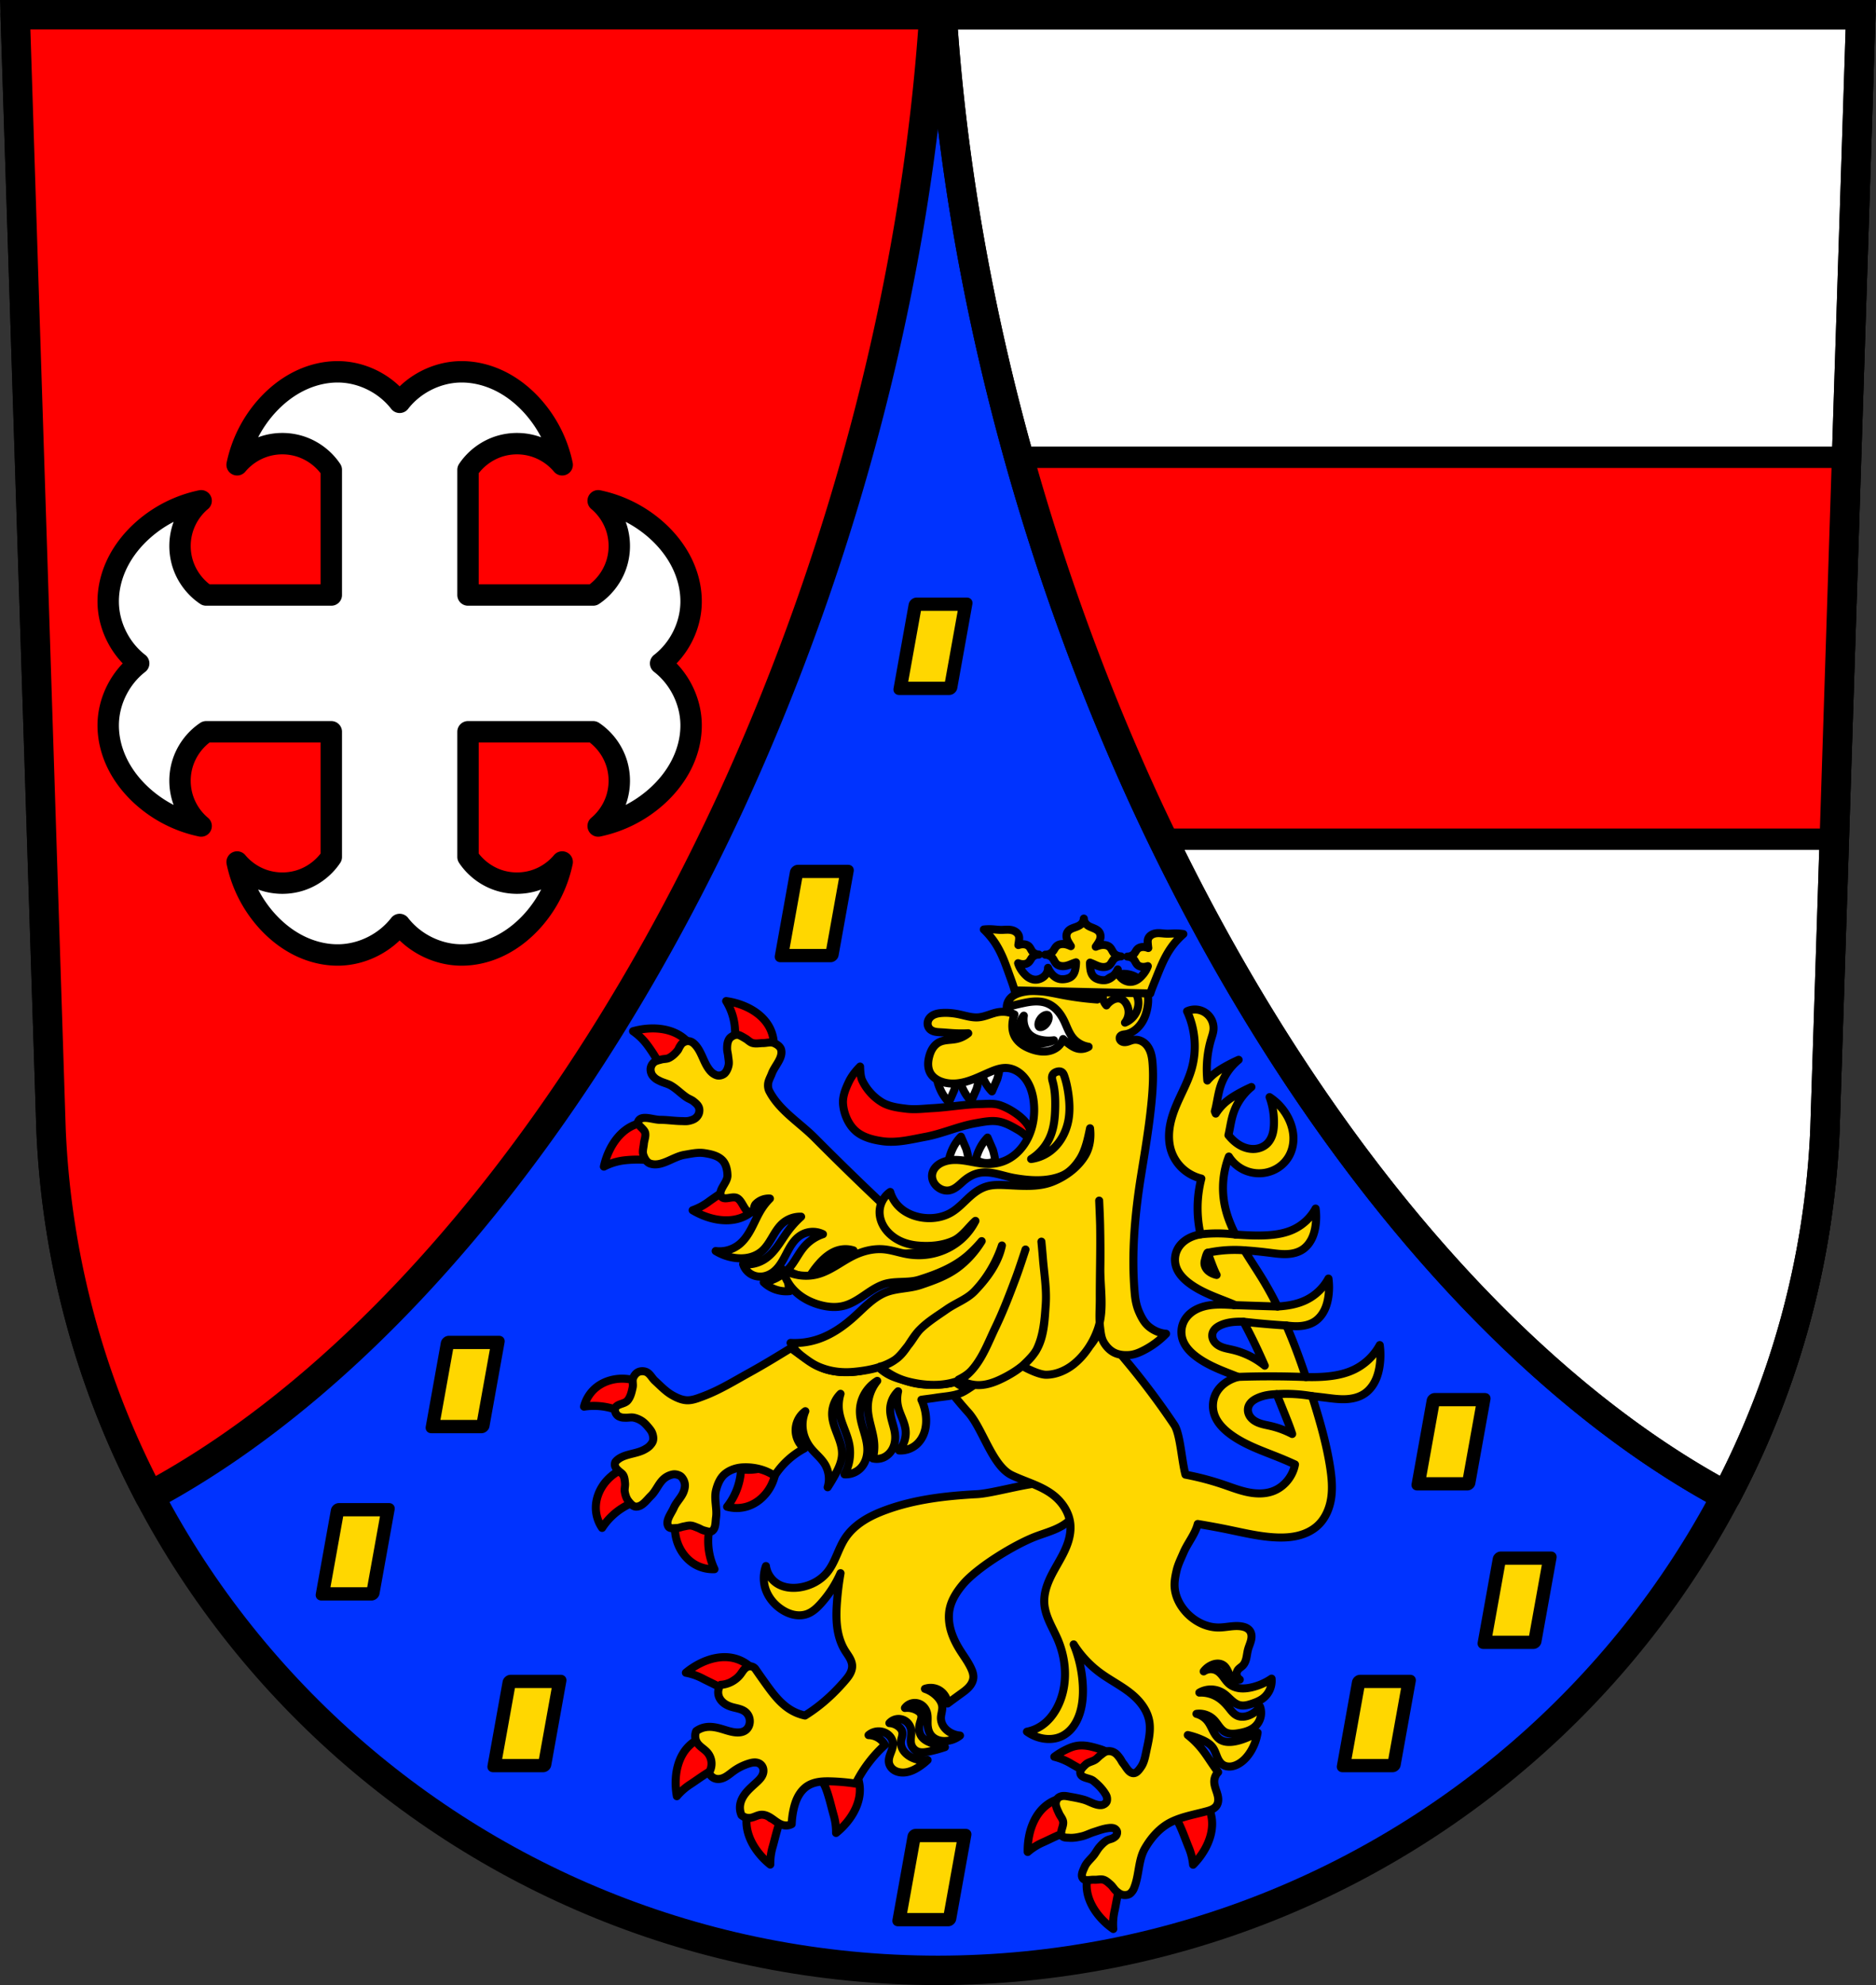 <svg xmlns="http://www.w3.org/2000/svg" width="748.09" height="791.22" viewBox="0 0 701.334 741.769"><rect x="0" y="0" width="701.334" height="741.769" fill="#333333" stroke="none"/><path style="fill:#03f;fill-opacity:1;fill-rule:evenodd;stroke:none;stroke-width:11;stroke-opacity:1" d="m36.698 32.152 13.398 416.624c7.415 175.25 153.92 314.046 331.589 314.144 177.51-.215 324.07-139.061 331.59-314.144l13.397-416.624H381.693z" transform="translate(-31.018 -26.652)"/><path style="fill:none;fill-rule:evenodd;stroke:#000;stroke-width:11;stroke-opacity:1" d="m36.698 32.152 13.398 416.624c7.415 175.25 153.92 314.046 331.589 314.144 177.51-.215 324.07-139.061 331.59-314.144l13.397-416.624H381.693z" transform="translate(-31.018 -26.652)"/><path style="opacity:1;fill:#fff;fill-opacity:1;fill-rule:nonzero;stroke:#000;stroke-width:11;stroke-linecap:round;stroke-linejoin:round;stroke-miterlimit:4;stroke-dasharray:none;stroke-dashoffset:0;stroke-opacity:1" d="M383.215 32.152a481.671 265.062 72.184 0 0 75.768 293.845A481.671 265.062 72.184 0 0 676.31 585.68c21.724-41.245 34.847-87.638 36.963-136.902l13.398-416.625H383.215z" transform="translate(-31.018 -26.652)"/><path style="opacity:1;fill:red;fill-opacity:1;fill-rule:nonzero;stroke:#000;stroke-width:11;stroke-linecap:round;stroke-linejoin:round;stroke-miterlimit:4;stroke-dasharray:none;stroke-dashoffset:0;stroke-opacity:1" d="m36.698 32.152 13.398 416.625c2.086 49.294 15.176 95.704 36.87 136.955a265.062 481.671 17.816 0 0 217.421-259.735 265.062 481.671 17.816 0 0 75.768-293.845H36.698z" transform="translate(-31.018 -26.652)"/><path style="opacity:1;fill:red;fill-opacity:1;fill-rule:nonzero;stroke:#000;stroke-width:8;stroke-linecap:round;stroke-linejoin:round;stroke-miterlimit:4;stroke-dasharray:none;stroke-dashoffset:0;stroke-opacity:1" d="M381.248 170.863a481.671 265.062 72.184 0 0 46.717 128.483 481.671 265.062 72.184 0 0 7.086 14.244h250.695l4.59-142.727H381.248z"/><path style="opacity:1;fill:none;fill-opacity:1;fill-rule:nonzero;stroke:#000;stroke-width:11;stroke-linecap:round;stroke-linejoin:round;stroke-miterlimit:4;stroke-dasharray:none;stroke-dashoffset:0;stroke-opacity:1" d="M383.215 32.152a481.671 265.062 72.184 0 0 75.768 293.845A481.671 265.062 72.184 0 0 676.31 585.68c21.724-41.245 34.847-87.638 36.963-136.902l13.398-416.625H383.215z" transform="translate(-31.018 -26.652)"/><path style="opacity:1;fill:#fff;fill-opacity:1;fill-rule:nonzero;stroke:#000;stroke-width:8;stroke-linecap:round;stroke-linejoin:round;stroke-miterlimit:4;stroke-dasharray:none;stroke-dashoffset:0;stroke-opacity:1" d="M157.692 165.59c-5.2-.083-10.386 1.237-15.032 3.573-4.645 2.337-8.758 5.674-12.199 9.573a47.31 47.31 0 0 0-10.799 21.595 22.17 22.17 0 0 1 10.455-6.94 22.179 22.179 0 0 1 12.551-.103c4.943 1.426 9.348 4.646 12.207 8.922v46.781h-46.783c-4.276-2.859-7.497-7.264-8.922-12.207a22.179 22.179 0 0 1 .104-12.55 22.17 22.17 0 0 1 6.94-10.455 47.31 47.31 0 0 0-21.597 10.798c-3.898 3.442-7.235 7.554-9.572 12.2-2.337 4.645-3.656 9.831-3.574 15.03.139 8.77 4.465 17.369 11.396 22.735-6.931 5.367-11.257 13.966-11.396 22.735-.082 5.2 1.237 10.385 3.574 15.03 2.337 4.647 5.674 8.759 9.572 12.2a47.31 47.31 0 0 0 21.596 10.799 22.17 22.17 0 0 1-6.94-10.455 22.179 22.179 0 0 1-.103-12.55c1.425-4.944 4.646-9.349 8.922-12.208h46.783v46.783c-2.86 4.277-7.264 7.497-12.207 8.922a22.179 22.179 0 0 1-12.55-.103 22.17 22.17 0 0 1-10.456-6.94 47.31 47.31 0 0 0 10.8 21.596c3.44 3.899 7.553 7.235 12.198 9.572 4.646 2.337 9.832 3.657 15.032 3.574 8.768-.138 17.367-4.464 22.734-11.396 5.367 6.932 13.966 11.258 22.734 11.396 5.2.083 10.386-1.237 15.032-3.574 4.645-2.337 8.758-5.673 12.199-9.572a47.31 47.31 0 0 0 10.799-21.596 22.17 22.17 0 0 1-10.455 6.94 22.179 22.179 0 0 1-12.551.103c-4.943-1.425-9.348-4.645-12.207-8.922v-46.783h46.783c4.276 2.86 7.497 7.264 8.922 12.207a22.179 22.179 0 0 1-.104 12.55 22.17 22.17 0 0 1-6.939 10.456 47.31 47.31 0 0 0 21.596-10.799c3.899-3.441 7.235-7.553 9.572-12.2 2.337-4.645 3.656-9.83 3.574-15.03-.139-8.769-4.464-17.368-11.396-22.735 6.932-5.366 11.257-13.966 11.396-22.734.082-5.2-1.237-10.386-3.574-15.031-2.337-4.646-5.673-8.758-9.572-12.2a47.31 47.31 0 0 0-21.596-10.798 22.17 22.17 0 0 1 6.94 10.455 22.179 22.179 0 0 1 .103 12.55c-1.425 4.943-4.646 9.348-8.922 12.208h-46.783V202.21c2.86-4.276 7.264-7.496 12.207-8.922a22.179 22.179 0 0 1 12.55.104 22.17 22.17 0 0 1 10.456 6.94 47.31 47.31 0 0 0-10.8-21.596c-3.44-3.9-7.553-7.236-12.198-9.573-4.646-2.336-9.832-3.656-15.032-3.574-8.768.139-17.367 4.465-22.734 11.397-5.367-6.932-13.966-11.258-22.734-11.397z" transform="translate(-31.018 -26.652)"/><path style="opacity:1;fill:gold;fill-opacity:1;fill-rule:nonzero;stroke:#000;stroke-width:5.04;stroke-linecap:round;stroke-linejoin:round;stroke-miterlimit:4;stroke-dasharray:none;stroke-dashoffset:0;stroke-opacity:1" transform="matrix(1 0 -.177 .984 -31.018 -26.652)" d="M418.646 256.516h18.78v31.963h-18.78z"/><path style="fill:red;fill-opacity:1;fill-rule:evenodd;stroke:#000;stroke-width:3;stroke-linejoin:round;stroke-miterlimit:4;stroke-dasharray:none;stroke-opacity:1" d="M477.05 723.447a22.607 22.607 0 0 0-1.687-6.597c-1.048-2.466-3.46-9.573-5.302-11.52 1.306-.352 3.927-3.868 4.822-4.883 1.393-1.581 1.499 3.886 2.79 2.222a8.101 8.101 0 0 1 3.89-2.725 14.128 14.128 0 0 1 2.443 6.023c.646 4.218-.676 8.55-2.86 12.21a27.343 27.343 0 0 1-4.096 5.27zM447.215 747.454c-.182-2.27-.018-4.57.486-6.791.593-2.614 1.702-10.036 3.17-12.28-1.35-.114-4.554-3.108-5.615-3.948-1.652-1.307-.784 4.091-2.351 2.683a8.102 8.102 0 0 0-4.311-1.99 14.128 14.128 0 0 0-1.333 6.362c.114 4.266 2.185 8.293 4.986 11.507a27.344 27.344 0 0 0 4.968 4.457zM425.178 683.107a22.607 22.607 0 0 1 6.297 2.592c2.296 1.383 8.996 4.763 10.666 6.86.531-1.245 4.38-3.349 5.51-4.094 1.76-1.158-3.64-2.027-1.811-3.074 1.394-.797 1.293-.465 1.994-1.91a14.128 14.128 0 0 0-5.623-3.26c-4.086-1.23-7.312-2.085-11.243-.433a27.343 27.343 0 0 0-5.79 3.319zM415.22 718.68a22.607 22.607 0 0 1 5.768-3.618c2.46-1.066 9.104-4.553 11.78-4.694-.703-1.156-.179-5.51-.128-6.862.08-2.106-3.764 1.783-3.554-.313a8.102 8.102 0 0 0-.94-4.654 14.128 14.128 0 0 0-5.92 2.68c-3.375 2.611-5.403 6.66-6.343 10.82a27.344 27.344 0 0 0-.663 6.64zM343.574 711.57c.034-2.277-.28-4.56-.928-6.746-.761-2.57-2.35-9.903-3.96-12.046 1.337-.202 4.34-3.399 5.345-4.305 1.563-1.413 1.048 4.03 2.52 2.524a8.102 8.102 0 0 1 4.173-2.266 14.128 14.128 0 0 1 1.744 6.261c.164 4.264-1.641 8.417-4.227 11.807a27.343 27.343 0 0 1-4.667 4.771zM318.98 723.392c-.033-2.277.28-4.56.928-6.745.762-2.57 2.351-9.904 3.961-12.047-1.338-.202-3.87 2.256-4.874 1.349-1.563-1.413-1.52-1.623-2.992-3.13a8.102 8.102 0 0 0-4.172-2.266 14.128 14.128 0 0 0-1.744 6.261c-.164 4.264 1.64 8.418 4.227 11.808a27.343 27.343 0 0 0 4.666 4.77zM284.057 697.842a22.609 22.609 0 0 1 5.117-4.493c2.258-1.444 8.26-5.949 10.88-6.515-.88-1.028-1.81-2.005-1.977-3.348-.257-2.092-2.678-1.044-2.805-3.147a8.102 8.102 0 0 0-1.671-4.444 14.128 14.128 0 0 0-5.417 3.592c-2.914 3.117-4.269 7.438-4.532 11.694-.138 2.225 0 4.468.405 6.66zM287.428 651.7a22.609 22.609 0 0 1 6.425 2.252c2.367 1.259 9.238 4.277 11.017 6.281.464-1.27-1.44-4.24-.351-5.045 1.695-1.25 1.893-1.166 3.663-2.308a8.102 8.102 0 0 0 3.051-3.638 14.128 14.128 0 0 0-5.788-2.956c-4.146-1.01-8.576-.068-12.413 1.79a27.344 27.344 0 0 0-5.604 3.624z" transform="translate(-31.018 -26.652)"/><path style="fill:gold;fill-rule:evenodd;stroke:#000;stroke-width:3;stroke-linejoin:round;stroke-miterlimit:4;stroke-dasharray:none;stroke-opacity:1" d="M421.057 580.8c-5.906-.04-18.88 3.864-24.778 4.175-11.56.612-23.218 1.931-34.09 5.912-2.964 1.086-5.872 2.373-8.518 4.095-2.646 1.723-5.034 3.897-6.757 6.544-2.603 3.998-3.63 8.938-6.641 12.636-2.532 3.107-6.333 5.068-10.294 5.653-2.86.422-5.924.12-8.377-1.415-2.279-1.428-3.877-3.897-4.245-6.566a13.105 13.105 0 0 0-.331 7.98c.951 3.429 3.326 6.38 6.31 8.313 1.368.887 2.875 1.579 4.473 1.909 1.597.33 3.286.288 4.826-.246 2.115-.733 3.815-2.324 5.313-3.99a42.657 42.657 0 0 0 7.305-11.305 109.765 109.765 0 0 0-1.327 10.642c-.237 3.132-.34 6.291.05 9.408.391 3.117 1.29 6.206 2.937 8.88.554.898 1.19 1.746 1.71 2.666.519.919.925 1.93.964 2.985.04 1.072-.305 2.13-.823 3.07-.518.938-1.207 1.771-1.907 2.583-2.808 3.258-5.878 6.297-9.241 8.976a59.984 59.984 0 0 1-5.646 3.99 17.212 17.212 0 0 1-5.147-1.995c-3.946-2.318-6.793-6.09-9.463-9.809a389.088 389.088 0 0 1-3.985-5.653 2.468 2.468 0 0 0-1.199-.828 2.47 2.47 0 0 0-1.457-.002c-.648.2-1.187.662-1.625 1.18-.437.52-.79 1.104-1.198 1.647-1.753 2.33-4.561 3.83-7.47 3.99a4.73 4.73 0 0 0-.665 4.322c.366 1.044 1.103 1.934 1.992 2.591.89.658 1.925 1.096 2.989 1.4.858.244 1.739.405 2.595.657.857.25 1.701.6 2.387 1.171a4.465 4.465 0 0 1 1.377 2.032c.26.788.299 1.648.117 2.457-.192.858-.64 1.67-1.32 2.226-.477.391-1.056.648-1.656.79-.6.142-1.224.173-1.84.142-1.936-.097-3.784-.787-5.645-1.33-1.887-.55-3.867-.955-5.81-.664a8.351 8.351 0 0 0-3.653 1.496 4.716 4.716 0 0 0 .333 4.323c.472.747 1.147 1.343 1.834 1.9.687.555 1.4 1.092 1.984 1.757a6.417 6.417 0 0 1 1.552 3.632 6.417 6.417 0 0 1-.889 3.85c.184.564.512 1.08.945 1.485.434.405.97.697 1.546.842.604.151 1.244.14 1.855.01a6.328 6.328 0 0 0 1.738-.672c1.092-.603 2.037-1.434 3.049-2.163a19.966 19.966 0 0 1 5.645-2.827c.713-.226 1.446-.414 2.193-.428.748-.014 1.517.156 2.124.594.48.347.839.85 1.036 1.407.197.561.232 1.17.126 1.752-.136.74-.492 1.424-.943 2.024-.452.6-.996 1.123-1.548 1.633-1.29 1.192-2.64 2.33-3.78 3.668-1.14 1.338-2.071 2.91-2.361 4.644a7.084 7.084 0 0 0 .498 3.99 4.242 4.242 0 0 0 3.32.998c.688-.094 1.34-.357 1.986-.609.647-.252 1.307-.498 1.999-.555.83-.069 1.663.14 2.423.482.76.343 1.452.816 2.128 1.303.676.486 1.344.989 2.069 1.399.725.41 1.517.726 2.345.806a4.4 4.4 0 0 0 2.49-.498c.066-1.788.288-3.57.663-5.32.375-1.748.907-3.475 1.76-5.046.854-1.57 2.041-2.982 3.553-3.933 1.284-.806 2.765-1.26 4.264-1.484 1.5-.223 3.021-.224 4.536-.179 3.057.092 6.11.37 9.134.832a49.015 49.015 0 0 1 10.96-14.463 7.21 7.21 0 0 0-1.66-1.995 7.239 7.239 0 0 0-4.485-1.664 5.81 5.81 0 0 1 3.03-1.363 5.807 5.807 0 0 1 3.279.532 5.276 5.276 0 0 1 1.957 1.614c.504.69.82 1.523.866 2.377.065 1.228-.415 2.41-.853 3.56-.219.574-.43 1.155-.562 1.755-.132.6-.183 1.226-.08 1.833.179 1.048.824 1.989 1.68 2.618.856.63 1.91.96 2.969 1.04 1.182.088 2.374-.127 3.49-.527 1.115-.4 2.161-.981 3.15-1.635a23.604 23.604 0 0 0 3.155-2.493 10.018 10.018 0 0 1-6.642-1.33c-.986-.6-1.875-1.382-2.494-2.356-.62-.974-.956-2.148-.826-3.296.066-.589.25-1.157.388-1.733.138-.576.23-1.178.11-1.758-.15-.72-.615-1.34-1.163-1.83a5.938 5.938 0 0 0-3.653-1.496 4.656 4.656 0 0 1 2.468-1.447 4.65 4.65 0 0 1 2.845.285 4.761 4.761 0 0 1 1.911 1.54c.49.668.803 1.461.912 2.282.114.855.01 1.722-.071 2.58-.081.859-.137 1.737.071 2.574.315 1.268 1.27 2.369 2.492 2.827.63.236 1.313.304 1.986.278.672-.026 1.339-.145 1.998-.278 2.08-.42 4.135-.977 6.143-1.663a48.128 48.128 0 0 1-4.485-1.33c-.866-.304-1.729-.634-2.515-1.107-.787-.472-1.501-1.096-1.97-1.886-.421-.713-.629-1.54-.663-2.368-.034-.828.102-1.657.333-2.453.15-.52.342-1.03.443-1.562.1-.532.103-1.1-.113-1.597-.254-.584-.78-1.004-1.327-1.33a7.538 7.538 0 0 0-4.65-.998 4.61 4.61 0 0 1 2.841-1.8 4.609 4.609 0 0 1 3.303.637c1.101.704 1.866 1.884 2.158 3.159.297 1.3.126 2.656.166 3.99.042 1.405.343 2.848 1.163 3.99.67.933 1.66 1.614 2.743 1.993 1.084.378 2.259.463 3.4.335a9.482 9.482 0 0 0 4.815-1.996 8.638 8.638 0 0 1-3.985-1.33c-.884-.565-1.669-1.3-2.234-2.183-.567-.884-.911-1.92-.918-2.971-.007-.727.147-1.444.287-2.158.14-.713.268-1.44.211-2.165-.108-1.385-.881-2.64-1.827-3.657a11.21 11.21 0 0 0-4.648-2.992 6.373 6.373 0 0 1 3.538-.22 6.374 6.374 0 0 1 3.103 1.716 6.412 6.412 0 0 1 1.827 3.99c1.649-1.234 3.31-2.452 4.98-3.657 1.06-.764 2.134-1.53 3.008-2.501.875-.97 1.547-2.18 1.64-3.483.088-1.206-.32-2.396-.828-3.492-1.12-2.416-2.74-4.558-4.152-6.815-1.458-2.332-2.71-4.816-3.453-7.465-.742-2.649-.961-5.476-.366-8.163.715-3.225 2.556-6.091 4.65-8.645 5.382-6.566 19.704-15.278 27.646-18.263 2.32-.87 4.7-1.58 6.976-2.557 2.276-.978 4.474-2.248 6.16-4.065a12.395 12.395 0 0 0 2.482-3.99 52.008 52.008 0 0 0-12.95-9.31" transform="translate(-31.018 -26.652)"/><path style="fill:gold;fill-rule:evenodd;stroke:#000;stroke-width:3;stroke-linejoin:round;stroke-miterlimit:4;stroke-dasharray:none;stroke-opacity:1" d="M477.444 403.884a7.006 7.006 0 0 0-2.653.643c3.149 6.75 3.744 14.654 1.645 21.8-1.387 4.72-3.87 9.032-5.758 13.575-1.136 2.734-2.06 5.577-2.443 8.513-.384 2.936-.21 5.978.799 8.762a15.564 15.564 0 0 0 3.7 5.758 15.904 15.904 0 0 0 7.405 4.113c-1.768 6.79-1.857 14-.31 20.844-.542.096-1.081.207-1.614.355-1.428.398-2.805 1.004-4.015 1.86-1.21.856-2.25 1.97-2.944 3.279a8.577 8.577 0 0 0-.627 6.393c.787 2.638 2.8 4.745 5.004 6.394 4.642 3.472 10.262 5.31 15.635 7.485.314.127.626.262.94.392l.167.283c-.718-.042-1.437-.094-2.156-.127-3.097-.143-6.25-.168-9.236.664-1.493.417-2.934 1.048-4.2 1.944-1.265.895-2.35 2.06-3.076 3.43a8.981 8.981 0 0 0-.654 6.69c.823 2.761 2.926 4.964 5.233 6.69 4.636 3.47 10.2 5.385 15.587 7.534-1.69.473-3.323 1.19-4.755 2.207-1.435 1.017-2.666 2.34-3.489 3.894-1.222 2.308-1.488 5.1-.742 7.604.934 3.135 3.317 5.64 5.934 7.603 5.503 4.128 12.172 6.315 18.547 8.902 1.945.79 3.872 1.628 5.78 2.502-.12.597-.263 1.19-.458 1.77-1.246 3.707-4.147 6.868-7.815 8.227-2.982 1.104-6.293 1.01-9.408.367-3.114-.644-6.09-1.811-9.101-2.836a103.22 103.22 0 0 0-14.17-3.715c-1.436-5.273-1.913-15.202-4.194-18.602a285.437 285.437 0 0 0-17.998-23.97 243.89 243.89 0 0 1-9.72-12.436 19.487 19.487 0 0 1-3.24 6.129c-2.519 3.206-6.104 5.6-10.079 6.488-4.632 1.038-9.694-.043-13.5-2.883a25.434 25.434 0 0 1-8.82 5.045 25.417 25.417 0 0 1-10.98 1.082 4.694 4.694 0 0 1-.542 3.977c-.821 1.243-2.193 2.017-3.597 2.512-1.84.648-3.82.895-5.762.72a140.255 140.255 0 0 0 7.201 8.65c5.356 5.934 9.026 19.984 16.223 23.452 5.166 2.49 10.931 3.896 15.48 7.389 3.425 2.63 6.028 6.517 6.48 10.814.24 2.268-.118 4.57-.806 6.744-.688 2.174-1.7 4.232-2.795 6.233-1.447 2.649-3.046 5.223-4.263 7.986s-2.047 5.762-1.856 8.775c.154 2.416.956 4.745 1.94 6.955.983 2.21 2.153 4.334 3.1 6.561 1.738 4.093 2.705 8.53 2.698 12.979-.007 4.507-1.032 9.047-3.238 12.976-1.345 2.395-3.14 4.568-5.4 6.127a14.84 14.84 0 0 1-5.582 2.344 14.6 14.6 0 0 0 5.039 2.344c2.557.633 5.337.54 7.74-.543 1.766-.796 3.279-2.1 4.445-3.647 1.167-1.547 1.997-3.33 2.573-5.184 1.026-3.305 1.251-6.816 1.08-10.273a46.453 46.453 0 0 0-3.42-15.32 39.23 39.23 0 0 0 9.9 10.636c4.041 2.972 8.65 5.162 12.42 8.471 2.871 2.52 5.256 5.79 5.94 9.55.673 3.707-.305 7.516-1.08 11.177-.434 2.044-.791 4.228-1.98 5.947-.702 1.018-1.643 2.392-2.88 2.344-1.74-.069-2.672-2.262-3.78-3.606-.506-.615-.807-1.38-1.29-2.013-.48-.632-.953-1.299-1.59-1.772-.481-.357-1.04-.64-1.627-.764-.585-.123-1.221-.13-1.793.043-.82.249-1.484.865-2.174 1.375-.694.514-1.246 1.211-1.965 1.69-1.117.743-2.622.883-3.6 1.803-.96.903-2.33 2.153-1.98 3.423.494 1.788 3.411 1.546 4.86 2.704 1.827 1.459 3.528 3.191 4.68 5.226.23.407.383.874.413 1.34.03.46.004.968-.234 1.363-.275.455-.767.783-1.264.971-.505.19-1.08.185-1.615.111-1.954-.268-3.68-1.444-5.578-1.982-1.653-.47-3.346-.79-5.04-1.082-.807-.14-1.617-.337-2.437-.32-.409.008-.827.061-1.209.209-.38.146-.755.354-1.033.652-.304.326-.514.75-.637 1.18a3.21 3.21 0 0 0-.082 1.343c.166 1.103.725 2.11 1.174 3.131.452 1.026 1.3 1.898 1.526 2.996.362 1.77-1.412 3.94-.36 5.408.543.758 1.77.655 2.7.721 1.573.112 3.164-.199 4.699-.56 1.544-.364 2.968-1.127 4.48-1.606 1.721-.545 3.43-1.194 5.219-1.441.657-.091 1.345-.161 1.99-.01.323.075.64.225.887.445.246.219.475.504.543.826.096.456-.01.968-.233 1.377-.226.416-.646.708-1.046.961-.808.511-1.848.571-2.657 1.08-.978.616-1.803 1.462-2.566 2.33-.77.877-1.308 1.933-2.002 2.871-1.142 1.545-2.782 2.778-3.557 4.536-.589 1.337-1.592 3.154-.718 4.326.867 1.163 2.871.45 4.32.54 1.138.072 2.332-.34 3.42 0 1.035.325 1.861 1.138 2.672 1.858.821.73 1.338 1.77 2.187 2.469.654.537 1.363 1.096 2.188 1.285.812.186 1.733.14 2.492-.203.577-.261 1-.803 1.365-1.32.369-.522.579-1.143.795-1.745 1.642-4.566 1.354-9.856 3.781-14.058 2.336-4.044 5.617-7.828 9.899-9.912 4.121-2.009 8.717-2.763 13.14-3.965.717-.195 1.436-.405 2.1-.738.664-.334 1.277-.8 1.68-1.424.429-.665.597-1.474.586-2.266-.013-.791-.197-1.57-.43-2.326-.466-1.513-1.137-3.019-1.057-4.6a5 5 0 0 1 1.44-3.246 108.19 108.19 0 0 1-2.158-3.062c-1.237-1.82-2.42-3.68-3.782-5.408a32.638 32.638 0 0 0-5.398-5.407 27.536 27.536 0 0 1 5.398 1.803c1.504.682 2.996 1.541 3.961 2.883.715.994 1.092 2.183 1.553 3.318.46 1.135 1.052 2.278 2.047 2.99.795.57 1.798.812 2.777.776.977-.036 1.93-.338 2.805-.776 2.036-1.02 3.645-2.757 4.861-4.685a19.052 19.052 0 0 0 2.7-7.209 42.52 42.52 0 0 1-3.78 1.803c-1.847.771-3.77 1.417-5.762 1.623-1.477.152-3.041.038-4.318-.723-1.237-.737-2.07-1.995-2.738-3.271-.67-1.277-1.23-2.626-2.123-3.756a7.843 7.843 0 0 0-4.139-2.705c2.337-.336 4.81.492 6.479 2.164.755.757 1.342 1.661 1.99 2.513.647.852 1.382 1.678 2.33 2.172.76.399 1.625.567 2.482.592.858.025 1.711-.089 2.557-.232 2.206-.375 4.48-1.002 6.121-2.524a6.932 6.932 0 0 0 2.012-3.422 6.946 6.946 0 0 0-.211-3.966 8.818 8.818 0 0 1-4.5 3.423c-1.281.427-2.721.54-3.96 0-.688-.3-1.282-.786-1.8-1.33s-.968-1.147-1.44-1.732c-1.097-1.361-2.325-2.639-3.78-3.606a12.038 12.038 0 0 0-7.2-1.982 8.569 8.569 0 0 1 4.643-1.164c1.616.063 3.21.6 4.537 1.525 1.014.708 1.862 1.626 2.783 2.453.92.828 1.955 1.586 3.158 1.872.745.176 1.525.164 2.281.044.757-.12 1.493-.345 2.22-.586 1.458-.484 2.913-1.053 4.138-1.982a8.318 8.318 0 0 0 2.58-3.273 8.336 8.336 0 0 0 .66-4.116 21.81 21.81 0 0 1-7.38 3.245c-1.442.334-2.93.521-4.401.365-1.471-.157-2.927-.675-4.059-1.627-.85-.715-1.489-1.642-2.154-2.531-.665-.89-1.389-1.771-2.346-2.334a4.724 4.724 0 0 0-2.547-.647 4.722 4.722 0 0 0-2.494.826 7.65 7.65 0 0 1 2.881-2.343c.745-.348 1.557-.572 2.379-.57.822.001 1.655.242 2.3.751.753.594 1.194 1.486 1.614 2.348.42.862.867 1.754 1.627 2.338.755.579 1.78.782 2.7.539a2.541 2.541 0 0 1-1.143-1.645 2.544 2.544 0 0 1 .423-1.959c.473-.658 1.229-1.045 1.8-1.62.746-.754 1.137-1.79 1.372-2.825.235-1.035.336-2.1.608-3.125.314-1.184.852-2.3 1.137-3.49.142-.595.221-1.21.17-1.82-.052-.61-.237-1.215-.587-1.717-.322-.464-.776-.83-1.277-1.092-.5-.262-1.048-.424-1.603-.531-1.45-.282-2.945-.194-4.412-.034-1.468.16-2.932.392-4.409.393-4.468.004-8.79-2.17-11.879-5.406-2.357-2.47-4.085-5.62-4.5-9.012-.284-2.33.153-4.692.696-6.959.545-2.28 1.626-4.399 2.543-6.557 1.556-3.664 4.392-6.934 5.334-10.75 3.893.644 7.777 1.346 11.64 2.149 5.856 1.217 11.713 2.62 17.688 2.879 2.784.12 5.598-.013 8.3-.692 2.703-.678 5.298-1.925 7.329-3.834 2.817-2.648 4.386-6.425 4.943-10.252.557-3.826.178-7.728-.418-11.548-1.309-8.386-3.655-16.574-6.17-24.68-.185-.598-.379-1.194-.566-1.791 1.698.176 3.396.368 5.09.582 2.46.31 4.93.655 7.408.556 2.478-.098 4.992-.664 7.056-2.039 1.745-1.161 3.098-2.858 4.026-4.738.927-1.88 1.446-3.942 1.724-6.02.33-2.458.33-4.96 0-7.417a21.625 21.625 0 0 1-9.459 9.088c-3.784 1.85-8.034 2.547-12.24 2.78-1.973.11-3.946.116-5.92.071-2.179-6.516-4.55-12.97-7.289-19.252 1.479.17 2.96.307 4.446.248 2.184-.086 4.4-.586 6.22-1.797 1.537-1.022 2.73-2.514 3.547-4.168.818-1.654 1.276-3.468 1.522-5.297a24.512 24.512 0 0 0 0-6.527 19.065 19.065 0 0 1-8.338 7.996c-3.309 1.616-7.02 2.229-10.698 2.44a133.002 133.002 0 0 0-5.45-9.96c-2.243-3.694-4.696-7.333-6.966-11.046 3.21.206 6.411.54 9.602.943 2.074.262 4.157.553 6.246.47 2.089-.081 4.209-.558 5.95-1.716 1.468-.977 2.606-2.402 3.388-3.982s1.222-3.315 1.457-5.063a23.395 23.395 0 0 0 0-6.238 18.234 18.234 0 0 1-7.973 7.642c-3.19 1.558-6.775 2.142-10.32 2.338-3.894.216-7.79-.018-11.685-.275-1.856-3.642-3.343-7.42-4.096-11.455a32.664 32.664 0 0 1 1.646-17.688 13.405 13.405 0 0 0 5.487 4.922 13.403 13.403 0 0 0 7.263 1.248 13.07 13.07 0 0 0 5.754-2.068 12.493 12.493 0 0 0 4.12-4.512c1.14-2.139 1.617-4.604 1.5-7.025-.119-2.421-.82-4.798-1.913-6.961a20.342 20.342 0 0 0-6.992-7.815 27.24 27.24 0 0 1 1.645 9.872c-.027 1.333-.153 2.675-.526 3.955-.373 1.28-1.003 2.501-1.941 3.449-1.164 1.176-2.769 1.88-4.414 2.058-1.646.18-3.325-.149-4.838-.82-2.105-.934-3.839-2.494-5.305-4.29.03-.132.07-.262.098-.394.56-2.571.904-5.198 1.719-7.7a21.464 21.464 0 0 1 6.779-9.907 57.16 57.16 0 0 0-4.867 2.434c-1.713.96-3.382 2.016-4.866 3.302a19.36 19.36 0 0 0-3.603 4.202c-.12-.282-.233-.568-.348-.852.148-.546.287-1.095.407-1.645.56-2.571.904-5.198 1.718-7.7a21.46 21.46 0 0 1 6.778-9.907 57.124 57.124 0 0 0-4.866 2.434c-1.712.96-3.383 2.014-4.867 3.3a19.07 19.07 0 0 0-1.969 2.006c-.517-5.237-.072-10.568 1.465-15.597.331-1.084.713-2.164.823-3.291a7 7 0 0 0-.598-3.57 7.003 7.003 0 0 0-2.309-2.79 6.933 6.933 0 0 0-4.313-1.275zm5.033 90.902c.992 2.378 2.141 5.993 3.37 8.278-.217-.06-.437-.104-.65-.174-1.06-.35-2.09-.88-2.841-1.707a4.11 4.11 0 0 1-.914-1.598 3.355 3.355 0 0 1-.024-1.834c.18-.642.573-2.507 1.059-2.965zm11.975 25.74c.482-.004.962.015 1.443.026 2.897 5.344 5.51 10.833 7.945 16.406a30.045 30.045 0 0 0-12.148-5.943c-1.139-.262-2.297-.46-3.406-.826-1.11-.367-2.186-.92-2.971-1.785a4.297 4.297 0 0 1-.955-1.672 3.509 3.509 0 0 1-.026-1.918c.194-.689.617-1.298 1.143-1.783.526-.485 1.15-.853 1.799-1.155 2.227-1.038 4.698-1.325 7.176-1.35zm13.853 27.079c1.179 2.897 2.343 5.8 3.506 8.701.817 2.038 1.624 4.089 2.283 6.182a33.939 33.939 0 0 0-8.064-2.989c-1.292-.298-2.605-.522-3.864-.94-1.258-.416-2.478-1.044-3.369-2.026a4.893 4.893 0 0 1-1.086-1.903 3.984 3.984 0 0 1-.027-2.178c.22-.781.7-1.476 1.297-2.027.596-.551 1.305-.968 2.04-1.312 2.27-1.061 4.763-1.424 7.284-1.508z" transform="translate(-31.018 -26.652)"/><path style="fill:red;fill-opacity:1;fill-rule:evenodd;stroke:#000;stroke-width:3;stroke-linejoin:round;stroke-miterlimit:4;stroke-dasharray:none;stroke-opacity:1" d="M319.027 582.271c-1.874 3.389-4.97 6.159-8.675 7.301a13.452 13.452 0 0 1-7.509.102 24.6 24.6 0 0 0 3.078-5.084 24.649 24.649 0 0 0 2.138-8.922c1.198.177 2.413.24 3.623.185 1.754-.08 3.487-.407 5.202-.784a86.33 86.33 0 0 0 4.33-1.07 17.605 17.605 0 0 1-2.188 8.274M283.998 602.192c1.073 3.72 3.476 7.109 6.834 9.046a13.452 13.452 0 0 0 7.298 1.769 24.6 24.6 0 0 1-1.87-5.641 24.65 24.65 0 0 1-.101-9.174 18.815 18.815 0 0 1-3.573-.626c-1.693-.468-3.31-1.171-4.898-1.92a86.336 86.336 0 0 1-3.983-2.006 17.606 17.606 0 0 0 .293 8.553M257.868 579.873c-2.598 2.871-4.216 6.697-4.096 10.573.08 2.535.902 5.044 2.337 7.136a24.6 24.6 0 0 1 3.812-4.559 24.65 24.65 0 0 1 7.748-4.914 18.815 18.815 0 0 1-1.349-3.367c-.492-1.686-.745-3.43-.944-5.175a86.336 86.336 0 0 1-.39-4.443 17.606 17.606 0 0 0-7.12 4.75M263.751 541.82c-3.872-.035-7.806 1.3-10.622 3.964a13.451 13.451 0 0 0-3.78 6.489 24.6 24.6 0 0 1 5.94-.181 24.65 24.65 0 0 1 8.821 2.524c.434-1.13.977-2.22 1.62-3.245.932-1.488 2.068-2.837 3.24-4.145a86.327 86.327 0 0 1 3.06-3.244 17.606 17.606 0 0 0-8.28-2.163" transform="translate(-31.018 -26.652)"/><path style="fill:gold;fill-rule:evenodd;stroke:#000;stroke-width:3;stroke-linejoin:round;stroke-miterlimit:4;stroke-dasharray:none;stroke-opacity:1" d="M326.706 530.372c-5.087 3.11-10.17 6.227-15.392 9.103-5.717 3.15-11.313 6.647-17.431 8.92-1.969.73-4.024 1.584-6.12 1.485-1.895-.09-3.726-.927-5.379-1.858-2.45-1.38-4.413-3.493-6.49-5.388-1.163-1.062-1.878-2.754-3.338-3.344-.896-.363-2.023-.356-2.901.05-.879.406-1.554 1.283-1.92 2.18-.445 1.09.061 2.377-.186 3.53-.371 1.728-.772 3.598-1.919 4.943-1.144 1.344-3.682 1.148-4.569 2.675-.267.46-.167 1.086-.018 1.597.149.511.473.986.873 1.338.384.337.889.528 1.381.666.495.138 1.022.126 1.536.148 1.029.043 2.079-.229 3.09-.033 1.071.207 2.11.657 3.024 1.253.922.6 1.683 1.433 2.39 2.277.592.706 1.216 1.438 1.528 2.306.309.855.495 1.825.29 2.711-.174.757-.705 1.41-1.238 1.975-.538.572-1.228.99-1.914 1.37-3.393 1.886-8.175 1.56-10.757 4.459-.3.337-.387.85-.37 1.3.017.424.22.83.442 1.19.223.365.57.637.869.942.596.61 1.427 1.029 1.843 1.773.5.895.56 1.985.654 3.007.095 1.037-.274 2.096-.099 3.123.205 1.201.58 2.442 1.321 3.41.74.967 1.726 2.163 2.944 2.163 2.3 0 3.918-2.48 5.563-4.088 1.956-1.913 2.873-4.791 5.007-6.503a7.196 7.196 0 0 1 3.082-1.442c.56-.109 1.16-.059 1.71.093.549.15 1.112.387 1.512.792.665.674 1.123 1.6 1.285 2.533.165.945-.042 1.949-.357 2.854-.783 2.257-2.75 3.944-3.709 6.132-.982 2.244-3.334 4.981-2.04 7.06.564.907 2.086.583 3.153.558.882-.02 1.714-.422 2.582-.578.864-.154 1.736-.426 2.611-.351.886.075 1.712.487 2.546.797.837.31 1.592.853 2.46 1.06.965.231 2.156.754 2.968.186 1.428-1 1.234-3.29 1.484-5.016.488-3.371-.822-6.914 0-10.219.541-2.177 1.47-4.462 3.153-5.946 1.834-1.618 4.417-2.476 6.86-2.601 4.088-.21 8.425.795 11.868 3.159a29.874 29.874 0 0 1 11.127-10.219 8.819 8.819 0 0 1-2.67-3.665 8.835 8.835 0 0 1-.483-4.51 8.87 8.87 0 0 1 3.523-5.756 13.206 13.206 0 0 0-.927 6.872c.335 2.504 1.404 4.893 2.967 6.873 1.65 2.09 3.837 3.748 5.228 6.02 1.564 2.556 1.967 5.795 1.077 8.658a72.298 72.298 0 0 0 2.782-4.644c1.303-2.373 2.497-4.91 2.595-7.618.095-2.6-.828-5.116-1.766-7.541-.937-2.425-1.916-4.908-1.942-7.508a10.657 10.657 0 0 1 3.153-7.618 15.044 15.044 0 0 0-.557 6.317c.568 4.5 3.139 8.534 3.895 13.007a16.641 16.641 0 0 1-1.854 10.775 7.78 7.78 0 0 0 5.933-2.228c.955-.954 1.648-2.155 2.07-3.44.421-1.282.577-2.646.526-3.995-.086-2.375-.788-4.678-1.461-6.956-.674-2.28-1.33-4.601-1.32-6.978.009-2.201.6-4.393 1.669-6.318a13.666 13.666 0 0 1 4.82-5.017 15.85 15.85 0 0 0-3.522 10.219c.089 4.6 2.184 8.967 2.41 13.563a16.867 16.867 0 0 1-.556 5.201 6.34 6.34 0 0 0 4.08-.372c1.52-.683 2.731-1.973 3.45-3.48.715-1.507.953-3.217.818-4.88-.132-1.608-.598-3.167-1.03-4.722-.43-1.555-.832-3.14-.824-4.754a9.653 9.653 0 0 1 2.967-6.872 12.693 12.693 0 0 0 0 5.757c.683 2.924 2.397 5.568 2.78 8.547.36 2.785-.544 5.708-2.41 7.803a9.09 9.09 0 0 0 6.305-2.042c1.548-1.28 2.64-3.07 3.23-4.992.59-1.922.698-3.972.48-5.971a18.876 18.876 0 0 0-1.67-5.946c1.79-.268 3.592-.456 5.379-.744 3.04-.49 6.199-.6 9.086-1.672 1.946-.722 4.135-2.465 5.377-3.142-.955-.122-3.376 1.098-4.264.727a10.756 10.756 0 0 1-2.967-1.858c-1.286.719-6.372 1.16-9.589 1.1-2.704-.052-5.444-.406-8.02-1.232-4.092-1.31-7.393-1.713-11.506-5.813-2.885 1.225-5.975 2.018-9.086 2.23-3.535.24-7.219.032-10.571-1.115-4.678-1.6-12.614-7.802-12.614-7.802z" transform="translate(-31.018 -26.652)"/><path style="fill:#fff;fill-rule:evenodd;stroke:#000;stroke-width:3;stroke-linejoin:round;stroke-miterlimit:4;stroke-dasharray:none;stroke-opacity:1" d="M401.85 434.468a16.606 16.606 0 0 1-2.97-4.24 18.974 18.974 0 0 1-1.44-4.023 7.685 7.685 0 0 1 3.15-1.195 7.35 7.35 0 0 1 4.14.651 24.225 24.225 0 0 1-.9 4.24zM385.78 438.536a16.606 16.606 0 0 1-2.97-4.24 18.974 18.974 0 0 1-1.44-4.023 7.685 7.685 0 0 1 3.152-1.195 7.35 7.35 0 0 1 4.14.651 24.225 24.225 0 0 1-.9 4.24zM390.255 451.386a16.606 16.606 0 0 0-2.97 4.24 18.974 18.974 0 0 0-1.44 4.023 7.685 7.685 0 0 0 3.151 1.195 7.35 7.35 0 0 0 4.14-.652 24.225 24.225 0 0 0-.9-4.239zM400.21 451.726a16.606 16.606 0 0 0-2.969 4.24 18.974 18.974 0 0 0-1.44 4.023 7.685 7.685 0 0 0 3.15 1.195 7.35 7.35 0 0 0 4.14-.651 24.225 24.225 0 0 0-.9-4.24z" transform="translate(-31.018 -26.652)"/><path style="fill:red;fill-opacity:1;fill-rule:evenodd;stroke:#000;stroke-width:3;stroke-linejoin:round;stroke-miterlimit:4;stroke-dasharray:none;stroke-opacity:1" d="M352.552 425.192c-1.674 1.687-3.182 3.595-4.2 5.734-1.225 2.578-2.408 5.441-2.164 8.285.306 3.58 1.85 7.342 4.457 9.813 2.712 2.569 6.736 3.577 10.437 4.078 5.284.714 10.668-.681 15.91-1.657 6.395-1.19 12.426-3.998 18.838-5.098 2.767-.475 5.63-1.1 8.399-.636 2.679.45 5.135 1.864 7.48 3.234 1.335.78 2.508 1.811 3.692 2.804a3.358 3.358 0 0 0 .763-2.166c-.01-.728-.259-1.437-.617-2.07-.357-.634-.82-1.2-1.291-1.754-1.905-2.243-5.922-5-9.518-6.167-2.304-.747-4.835-.422-7.257-.382-5.96.099-11.866 1.206-17.818 1.529-3.243.176-6.517.612-9.742.223-3.204-.386-6.604-.82-9.35-2.516-3.096-1.912-5.714-4.86-7.257-8.156-.728-1.556-.762-5.098-.762-5.098zM289.951 478.88a22.609 22.609 0 0 0 6.01-3.2c2.15-1.6 8.485-5.624 9.94-7.874.652 1.186-.781 4.41.417 5.04 1.865.98 2.047.866 3.97 1.728a8.102 8.102 0 0 1 3.566 3.134 14.128 14.128 0 0 1-5.274 3.798c-3.946 1.625-8.467 1.364-12.54.107a27.344 27.344 0 0 1-6.089-2.733zM267.687 411.988a22.61 22.61 0 0 1 4.953 4.672c1.65 2.112 4.75 6.759 5.56 9.314.941-.972 3.598-2.471 4.92-2.763 2.057-.452.964-1.378 3.046-1.701a8.102 8.102 0 0 0 4.267-2.082 14.128 14.128 0 0 0-4.085-5.055c-3.376-2.61-7.806-3.551-12.067-3.414-2.229.072-4.449.419-6.594 1.03zM302.486 400.72a22.609 22.609 0 0 1 2.657 6.27 22.63 22.63 0 0 1 .568 7.979c1.253-.511 2.837.974 4.164 1.239 2.066.413 2.982 1.595 5.018 2.135 1.552.413 3.913-1.128 5.427-1.663a14.128 14.128 0 0 0-1.707-6.272c-2.042-3.746-5.719-6.39-9.675-7.978a27.344 27.344 0 0 0-6.451-1.71zM256.775 462.585a22.609 22.609 0 0 1 6.454-2.172c2.64-.462 7.6-.652 10.236-.164-.415-1.288.577-3.105.942-4.409.568-2.029-1.23-3.09-.536-5.08.53-1.517.59-3.194.172-4.745a14.128 14.128 0 0 0-6.383 1.226c-3.89 1.752-6.806 5.217-8.69 9.042-.986 2-1.724 4.122-2.195 6.302z" transform="translate(-31.018 -26.652)"/><path style="fill:gold;fill-rule:evenodd;stroke:#000;stroke-width:3;stroke-linejoin:round;stroke-miterlimit:4;stroke-dasharray:none;stroke-opacity:1" d="M306.582 413.325c-.887-.01-1.744.415-2.418.96-.436.354-.735.877-.934 1.402-.333.878-.385 1.851-.385 2.79 0 .946.294 1.87.385 2.812.107 1.104.39 2.232.187 3.323-.201 1.072-.632 2.16-1.352 2.98-.334.38-.811.639-1.291.799-.478.16-1.01.221-1.507.135-.612-.106-1.182-.426-1.693-.78-.515-.357-.95-.829-1.338-1.321-2.42-3.07-3.04-7.56-6.062-10.039a3.217 3.217 0 0 0-1.981-.713c-.703 0-1.412.304-1.982.713-.456.327-.736.852-1.047 1.32-.313.469-.463 1.043-.82 1.481-.904 1.112-1.975 2.173-3.263 2.802-.88.43-1.94.307-2.881.582-.931.272-1.971.427-2.714 1.052a3.626 3.626 0 0 0-1.17 1.941c-.165.74-.048 1.559.237 2.26.27.667.792 1.222 1.333 1.696.543.477 1.218.786 1.865 1.107 1.299.644 2.769.92 4.03 1.634 2.165 1.225 3.886 3.12 5.964 4.487.83.547 1.82.851 2.59 1.48.759.618 1.583 1.292 1.938 2.203.263.674.254 1.474.05 2.168-.203.695-.655 1.342-1.215 1.802-.715.589-1.655.884-2.56 1.081-.913.2-1.868.1-2.803.086-2.647-.038-5.28-.465-7.928-.467-2.724-.002-6.866-1.93-8.16.467-.81 1.503 2.224 2.762 2.565 4.435.274 1.344-.383 2.717-.5 4.083-.117 1.36-.614 2.789-.2 4.09.42 1.319 1.254 2.821 2.565 3.267 4.176 1.421 8.474-2.533 12.823-3.268 2.449-.413 4.966-1 7.422-.633 2.417.362 5.134.95 6.804 2.735 1.35 1.444 1.808 3.663 1.84 5.64.045 2.716-3.796 5.577-2.272 7.825 1.087 1.605 4.035-.263 5.79.564 2.284 1.076 2.868 5.718 5.367 5.349 1.136-.168.838-2.188 1.632-3.035a6.797 6.797 0 0 1 5.362-2.102 22.736 22.736 0 0 0-3.03 3.735c-1.467 2.264-2.515 4.768-3.76 7.16-1.245 2.393-2.735 4.73-4.866 6.382a11.755 11.755 0 0 1-8.628 2.334 18.43 18.43 0 0 0 7.228 2.568c1.71.226 3.461.208 5.148-.158 1.686-.366 3.307-1.085 4.645-2.175 1.752-1.426 2.95-3.408 4.103-5.352 1.153-1.944 2.33-3.933 4.059-5.388a10.061 10.061 0 0 1 6.761-2.335 35.987 35.987 0 0 0-4.897 5.37c-1.408 1.899-2.628 3.934-4.035 5.834-1.408 1.9-3.032 3.687-5.057 4.905a12.158 12.158 0 0 1-7.695 1.635 6.662 6.662 0 0 0 1.757 2.822 6.653 6.653 0 0 0 2.907 1.613c1.163.3 2.402.277 3.566-.021 1.164-.298 2.253-.866 3.195-1.613 2.223-1.761 3.539-4.395 4.851-6.91 1.313-2.516 2.785-5.103 5.175-6.63a8.61 8.61 0 0 1 4.135-1.334 8.61 8.61 0 0 1 4.258.866 15.813 15.813 0 0 0-6.996 4.67c-2.045 2.372-3.345 5.308-5.362 7.704a16.539 16.539 0 0 1-9.792 5.603 12.318 12.318 0 0 0 5.595 3.035c1.362.325 2.781.414 4.173.261a11.711 11.711 0 0 1-.573-3.501c-.01-1.276.192-2.553.596-3.763a16.499 16.499 0 0 0 7.227 2.101 32.66 32.66 0 0 1 3.73-5.138c2.083-2.345 4.636-4.453 7.695-5.138a9.853 9.853 0 0 1 5.132.234 82.62 82.62 0 0 0-6.761 3.501c-1.691.977-3.373 2.037-4.663 3.503a10.133 10.133 0 0 0-1.476 2.202 6.603 6.603 0 0 0 5.074 1.17c1.218-.226 2.347-.797 3.389-1.467 1.042-.67 2.012-1.445 3.039-2.138 3.1-2.094 6.662-3.406 10.257-4.437 2.684-.769 43.874-3.706 46.625-4.18-1.717-1.78-16.872 4.49-17.267 2.048-.407-2.53-24.454-11.458-23.296-13.743a1097.19 1097.19 0 0 1-29.377-28.485c-5.74-5.773-13.296-10.272-17.022-17.51-.398-.773-.535-1.7-.466-2.567.112-1.398.91-2.655 1.4-3.97 1.112-2.977 4.21-5.773 3.497-8.87-.284-1.234-1.616-2.115-2.798-2.569-1.234-.473-2.644.04-3.966.04-1.32 0-2.696.335-3.962-.04-.99-.293-1.716-1.15-2.614-1.659-.891-.504-1.76-1.105-2.748-1.376-.122-.033-.253-.025-.38-.026" transform="translate(-31.018 -26.652)"/><path style="fill:#fff;fill-rule:evenodd;stroke:#000;stroke-width:1px;stroke-linecap:butt;stroke-linejoin:miter;stroke-opacity:1" d="M409.123 402.492a2 2 0 0 0-.35 1.897c.195.581.645 1.041.899 1.598.322.706.309 1.52.205 2.288-.105.769-.294 1.53-.305 2.306-.02 1.405.548 2.75 1.198 3.994.666 1.274 1.448 2.518 2.547 3.445a7.039 7.039 0 0 0 5.841 1.498l3.046.5a69.744 69.744 0 0 0 1.748-.6c.968-.346 1.957-.732 2.696-1.448a3.855 3.855 0 0 0 1.148-2.446c.235.407.645.709 1.103.811.458.103.958.005 1.344-.262.402-.28.669-.726.798-1.198.223-.813.062-1.691-.268-2.467-.329-.776-.817-1.472-1.28-2.177a38.025 38.025 0 0 1-3.644-7.09l-4.144-1.847a13.844 13.844 0 0 0-6.341.05c-1.044.256-2.082.545-3.146.7l-3.095.448z" transform="translate(-31.018 -26.652)"/><path style="fill:#fff;fill-rule:evenodd;stroke:#000;stroke-width:3;stroke-linejoin:round;stroke-miterlimit:4;stroke-dasharray:none;stroke-opacity:1" d="M394.12 438.129a16.606 16.606 0 0 1-2.97-4.24 18.974 18.974 0 0 1-1.44-4.023 7.685 7.685 0 0 1 3.151-1.195 7.35 7.35 0 0 1 4.14.651 24.225 24.225 0 0 1-.9 4.24z" transform="translate(-31.018 -26.652)"/><path style="fill:gold;fill-rule:evenodd;stroke:#000;stroke-width:3;stroke-linejoin:round;stroke-miterlimit:4;stroke-dasharray:none;stroke-opacity:1" d="M450.797 390.549a9.804 9.804 0 0 0-.572.031c-2.415.2-4.758 1.295-6.416 3.064a9.66 9.66 0 0 0-2.584 6.489c-4.226-.299-8.435-.84-12.6-1.622-2.685-.504-5.356-1.109-8.072-1.399-2.716-.29-5.503-.257-8.129.497-1.414.406-2.813 1.051-3.78 2.163a5.19 5.19 0 0 0-1.259 3.244 94.19 94.19 0 0 1 5.76-1.442c1.548-.336 3.112-.633 4.695-.698 1.583-.064 3.194.112 4.666.698 1.433.57 2.7 1.514 3.745 2.648 1.046 1.134 1.875 2.455 2.555 3.84 1.043 2.128 1.761 4.458 3.24 6.308a9.474 9.474 0 0 0 5.94 3.425 5.386 5.386 0 0 1-3.96.72c-1.191-.25-2.26-.902-3.241-1.622a22.14 22.14 0 0 1-2.34-1.982 6.612 6.612 0 0 1-1.721 2.666c-.832.782-1.865 1.338-2.96 1.659-2.348.688-4.896.292-7.199-.54-1.361-.492-2.679-1.14-3.82-2.03-1.142-.892-2.104-2.039-2.66-3.377-.588-1.411-.704-2.986-.54-4.506.113-1.046.355-2.077.72-3.064a10.164 10.164 0 0 0-5.76-.9c-2.644.366-5.08 1.769-7.74 1.98-2.37.19-4.696-.58-7.02-1.08-2.185-.47-4.432-.705-6.659-.541-.934.069-1.876.21-2.741.57-.866.36-1.657.955-2.118 1.772a3.234 3.234 0 0 0-.411 1.865c.058.644.328 1.27.77 1.74.508.54 1.214.858 1.936 1.025.721.167 1.466.196 2.206.237 1.741.099 3.478.274 5.22.36 1.68.083 3.36.083 5.04 0a10.343 10.343 0 0 1-4.5 2.163c-1.085.223-2.196.27-3.296.397-1.099.126-2.21.339-3.184.864-.957.516-1.746 1.316-2.335 2.232-.588.915-.986 1.943-1.265 2.995-.287 1.078-.454 2.196-.391 3.31.063 1.116.362 2.226.957 3.168.785 1.244 2.043 2.133 3.394 2.714 1.97.847 4.165 1.092 6.3.9 4.446-.397 8.49-2.585 12.6-4.324 1.948-.824 4.01-1.567 6.12-1.442 2.418.142 4.677 1.444 6.3 3.244 2.293 2.54 3.385 5.97 3.78 9.372.535 4.595-.12 9.366-2.16 13.517-1.738 3.536-4.533 6.624-8.099 8.291-2.02.945-4.251 1.42-6.48 1.443-3.153.03-6.238-.826-9.36-1.262-2.59-.363-5.307-.422-7.74.541-1.017.403-1.975.986-2.725 1.782-.751.797-1.287 1.816-1.416 2.904-.111.937.084 1.901.507 2.745.423.843 1.07 1.567 1.834 2.12 1.087.787 2.448 1.236 3.78 1.082 1.185-.137 2.274-.731 3.225-1.452.951-.72 1.793-1.573 2.714-2.333 1.526-1.258 3.293-2.264 5.22-2.704 2.204-.502 4.514-.245 6.725.234 2.21.479 4.37 1.177 6.596 1.568 5.895 1.037 12.467 1.49 17.998-.851 2.803-1.186 5.022-3.68 6.659-6.246 2.165-3.393 3.046-7.991 3.78-11.466.416 3.443-.062 7.149-1.799 10.091-2.669 4.522-7.36 7.977-12.24 9.913-5.258 2.085-11.24 1.534-16.92 1.262-2.659-.128-5.383-.26-7.92.54-1.857.587-3.532 1.651-5.04 2.883-2.744 2.243-5.028 5.082-8.099 6.85-2.858 1.645-6.254 2.245-9.54 1.982-4.009-.32-8.011-1.984-10.623-5.046a12.68 12.68 0 0 1-2.52-4.685c-2.294 1.576-3.799 4.247-3.96 7.028-.115 2.008.443 4.029 1.456 5.765 1.013 1.736 2.466 3.194 4.124 4.328 2.49 1.703 5.494 2.598 8.46 2.884 4.582.442 9.51.068 13.683-1.874 3.297-1.535 5.996-5.593 8.094-7.317a23.061 23.061 0 0 1-4.861 6.488c-4.078 3.805-9.552 6.04-15.119 6.308a25.125 25.125 0 0 1-5.582-.361c-2.9-.515-5.708-1.532-8.64-1.802-3.892-.36-7.828.63-11.34 2.343-4.623 2.254-8.694 5.77-13.68 7.029-2.052.518-4.202.63-6.3.36a17.75 17.75 0 0 1-6.48-2.162 16.65 16.65 0 0 0 3.42 6.849c2.615 3.128 6.338 5.204 10.26 6.307 2.984.84 6.183 1.145 9.18.361 2.688-.702 5.074-2.231 7.374-3.792 2.299-1.56 4.595-3.191 7.207-4.138 4.28-1.553 9.165-.45 13.5-1.802 6.687-2.086 13.462-4.766 18.72-9.553a51.074 51.074 0 0 0 4.68-4.866c-2.39 3.902-5.512 7.404-9.18 10.092-4.051 2.968-8.924 4.698-13.68 6.307-4.428 1.498-9.416 1.122-13.681 3.064-4.258 1.942-7.507 5.512-10.98 8.652-3.968 3.59-8.437 6.746-13.5 8.471a27.843 27.843 0 0 1-10.44 1.442 14.87 14.87 0 0 0 3.96 4.686c3.722 2.893 5.584 3.995 8.8 5.034 3.371 1.089 7.041 1.424 10.57 1.114 5.435-.477 11.166-1.534 15.73-4.523 4.175-2.734 5.93-8.092 9.543-11.535 2.963-2.824 6.47-5.023 9.827-7.365 3.366-2.348 7.482-3.742 10.333-6.694 4.622-4.787 8.197-10.908 10.26-17.123-1.395 6.634-5.638 12.336-10.26 17.123-2.85 2.952-6.967 4.346-10.333 6.694-3.358 2.342-6.934 4.47-9.827 7.365-1.769 1.77-2.903 4.082-4.498 6.01-1.59 1.921-3.026 4.06-5.045 5.525-1.651 1.198-3.567 2.096-5.577 2.523 2.969 2.66 6.616 4.61 10.44 5.584 5.688 1.448 12.001 1.867 17.609.132 2.386-.738 4.477-2.423 6.152-4.276 4.146-4.587 6.318-10.648 8.998-16.22 2.873-5.971 5.231-12.182 7.56-18.385 1.31-3.484 3.601-10.57 3.601-10.57s-2.292 7.086-3.6 10.57c-2.33 6.203-4.688 12.414-7.56 18.385-2.68 5.572-4.868 11.62-9 16.22-1.324 1.475-3.08 2.535-4.86 3.424a15.913 15.913 0 0 0 5.94 1.983c4.23.524 8.396-1.269 12.06-3.244 4.38-2.361 8.68-5.597 11.16-9.91 2.872-4.994 3.024-11.194 3.42-16.942.401-5.824-.636-11.66-1.08-17.482-.152-1.985-.54-5.948-.54-5.948s.388 3.963.54 5.948c.444 5.822 1.481 11.658 1.08 17.482-.396 5.748-.862 11.78-3.42 16.942-1.2 2.42-5.348 6.086-5.348 6.086s5.771 3.297 8.948 3.285c3.59-.013 7.256-1.569 10.08-3.784 4.35-3.415 7.63-8.448 9.356-13.702 2.346-7.143.689-15.023.803-22.541.079-5.222.03-10.445-.083-15.666-.068-3.126-.36-9.373-.36-9.373s.308 6.247.36 9.373c.153 9.12-.156 18.241-.13 27.362.011 3.552-.324 7.13.114 10.655.23 1.85.401 3.81 1.311 5.439.905 1.618 2.271 3.104 3.925 3.943 1.787.906 3.948 1.1 5.94.902 2.097-.209 4.092-1.151 5.94-2.163a31.88 31.88 0 0 0 7.56-5.768c-2.377-.16-4.676-1.211-6.48-2.702-1.709-1.414-2.788-3.515-3.67-5.55-.888-2.052-1.348-4.3-1.55-6.526-1.334-14.74-.021-29.665 2.34-44.337 1.495-9.287 3.082-18.569 3.96-27.932.427-4.553.686-9.137.36-13.698-.097-1.369-.25-2.743-.648-4.056-.399-1.313-1.057-2.57-2.052-3.514a5.711 5.711 0 0 0-2.165-1.301 4.908 4.908 0 0 0-2.515-.141c-.7.15-1.356.463-2.047.651a3.753 3.753 0 0 1-1.06.15 2.178 2.178 0 0 1-1.032-.26 1.567 1.567 0 0 1-.7-.78c-.128-.332-.119-.722.054-1.033.095-.172.237-.316.399-.428.16-.112.343-.19.53-.25.375-.116.77-.147 1.158-.212 1.096-.183 2.137-.641 3.06-1.262 1.399-.94 2.53-2.252 3.36-3.72.828-1.47 1.362-3.093 1.68-4.75.308-1.605.418-3.258.186-4.875-.233-1.617-.818-3.197-1.807-4.497a8.705 8.705 0 0 0-3.606-2.749 9.655 9.655 0 0 0-3.92-.707" transform="translate(-31.018 -26.652)"/><path style="fill:gold;fill-rule:evenodd;stroke:#000;stroke-width:3;stroke-linejoin:round;stroke-miterlimit:4;stroke-dasharray:none;stroke-opacity:1" d="M448.945 393.537c1.973-.024 3.897.888 5.29 2.29 1.61 1.626 2.538 3.945 2.358 6.227-.128 1.626-.804 3.194-1.858 4.437a8.298 8.298 0 0 1-3.146 2.29 6.213 6.213 0 0 0 1.352-3.555 6.21 6.21 0 0 0-.993-3.672c-.512-.785-1.243-1.471-2.145-1.72a3.277 3.277 0 0 0-1.634 0 5.136 5.136 0 0 0-1.51.65 7.01 7.01 0 0 0-2.003 1.862 5.135 5.135 0 0 1-1.357-3.507 5.2 5.2 0 0 1 .857-2.793 5.51 5.51 0 0 1 2.081-1.847 6.117 6.117 0 0 1 2.709-.658" transform="translate(-31.018 -26.652)"/><path style="fill:#000;fill-rule:evenodd;stroke:none;stroke-width:3;stroke-miterlimit:4;stroke-dasharray:none;stroke-opacity:1" d="M422.285 404.373c-1.213.013-2.564.827-3.497 2.107-1.37 1.878-1.425 4.159-.125 5.094 1.301.935 3.466.17 4.836-1.71 1.37-1.878 1.425-4.158.125-5.094-.372-.267-.83-.403-1.34-.397" transform="translate(-31.018 -26.652)"/><path style="fill:gold;fill-rule:evenodd;stroke:#000;stroke-width:3;stroke-linecap:round;stroke-linejoin:round;stroke-miterlimit:4;stroke-dasharray:none;stroke-opacity:1" d="M413.776 406.176a6.747 6.747 0 0 0-1.62 3.695c-.102.942 0 1.91.32 2.803s.859 1.709 1.57 2.334c.734.646 1.638 1.082 2.583 1.331.944.25 1.93.32 2.907.29a14.543 14.543 0 0 0 5.49-1.261 14.83 14.83 0 0 1-4.5-.09c-1.68-.293-3.35-.905-4.59-2.072-.973-.914-1.635-2.134-1.98-3.425a8.609 8.609 0 0 1-.18-3.604" transform="translate(-31.018 -26.652)"/><path style="fill:gold;fill-rule:evenodd;stroke:#000;stroke-width:3;stroke-linejoin:round;stroke-miterlimit:4;stroke-dasharray:none;stroke-opacity:1" d="M427.093 426.996c.295.015.59.094.84.25.27.168.478.42.635.697.156.276.265.576.367.877.677 1.998 1.114 4.07 1.429 6.156.492 3.27.679 6.615.143 9.877-.81 4.934-3.419 9.684-7.576 12.453a15.408 15.408 0 0 1-6.434 2.433 18.402 18.402 0 0 0 7.29-8.73c1.349-3.386 1.656-7.092 1.716-10.736.051-3.077-.068-6.188-.858-9.162-.119-.448-.254-.895-.31-1.355-.055-.46-.027-.942.167-1.364.155-.335.41-.62.712-.833a3.118 3.118 0 0 1 1.004-.454c.285-.077.58-.123.875-.108" transform="translate(-31.018 -26.652)"/><path style="fill:none;fill-rule:evenodd;stroke:#000;stroke-width:3;stroke-linecap:round;stroke-linejoin:miter;stroke-miterlimit:4;stroke-dasharray:none;stroke-opacity:1" d="M493.873 541.158a345.064 345.064 0 0 1 25.34.05M508.304 547.605a56.13 56.13 0 0 1 13.223.74M495.894 520.552a332.844 332.844 0 0 0 16.03 1.404M492.375 514.333a4269.878 4269.878 0 0 0 16.248.518M479.828 487.892a54.3 54.3 0 0 1 13.044.072M482.476 494.787a47.949 47.949 0 0 1 13.73-.942" transform="translate(-31.018 -26.652)"/><path style="opacity:1;fill:gold;fill-opacity:1;fill-rule:nonzero;stroke:#000;stroke-width:5.04;stroke-linecap:round;stroke-linejoin:round;stroke-miterlimit:4;stroke-dasharray:none;stroke-dashoffset:0;stroke-opacity:1" transform="matrix(1 0 -.177 .984 -31.018 -26.652)" d="M392.235 358.003h18.78v31.963h-18.78zM263.52 600.391h18.78v31.963h-18.78zM339.257 665.593h18.78v31.963h-18.78zM293.381 536.861h18.78v31.963h-18.78zM501.007 724.107h18.78v31.963h-18.78zM701.145 618.781h18.78v31.963h-18.78zM656.801 665.593h18.78v31.963h-18.78zM665.786 558.595h18.78v31.963h-18.78z"/><path style="fill:gold;fill-rule:evenodd;stroke:#000;stroke-width:3;stroke-linejoin:round;stroke-miterlimit:4;stroke-dasharray:none" d="m436.203 369.904-.004.004c-.037.97-.627 1.912-1.57 2.504-.6.377-1.319.609-2.015.858-.697.25-1.4.529-1.922.976-.428.365-.717.829-.862 1.32a3.121 3.121 0 0 0-.048 1.507c.224 1.107.943 2.105 1.56 3.114.004.008.003.015.013.021-.698-.311-1.409-.6-2.182-.73a5.114 5.114 0 0 0-.753-.072 4.376 4.376 0 0 0-.752.049c-.495.077-.97.25-1.35.513-.464.323-.767.769-1.04 1.213-.274.443-.53.901-.927 1.278-.624.591-1.585.942-2.555.931.97.034 1.917.427 2.517 1.047.384.395.622.865.879 1.32.256.455.543.914.995 1.259.369.282.837.474 1.329.574.491.1 1.006.107 1.504.046 1.104-.134 2.094-.59 3.094-.98a21.12 21.12 0 0 1 1.166-.411c-.001.715-.07 1.43-.187 2.137-.105.636-.249 1.272-.535 1.868a3.746 3.746 0 0 1-1.34 1.553c-.625.402-1.409.623-2.203.72-.599.072-1.217.077-1.807-.042a4.734 4.734 0 0 1-1.716-.733 6.491 6.491 0 0 1-1.294-1.183 8.232 8.232 0 0 1-1.384-2.263c.045 1.355-.7 2.704-1.97 3.573-.773.527-1.76.884-2.778.86-.858-.02-1.688-.31-2.38-.728-.693-.417-1.26-.958-1.766-1.524-1.051-1.18-1.861-2.508-2.286-3.914.356.13.721.237 1.103.302.448.075.913.088 1.36.019.446-.07.875-.224 1.217-.462.418-.291.693-.692.942-1.092.246-.399.479-.812.838-1.151.562-.531 1.427-.845 2.3-.838-.873-.031-1.725-.386-2.266-.942-.346-.356-.563-.777-.795-1.187-.231-.41-.49-.824-.897-1.134a2.963 2.963 0 0 0-1.2-.517 3.925 3.925 0 0 0-.677-.075 4.58 4.58 0 0 0-.68.032c-.4.05-.782.145-1.156.265.089-.555.175-1.11.242-1.666.072-.59.122-1.194-.06-1.771-.162-.507-.503-.977-.964-1.348a4.248 4.248 0 0 0-1.661-.79c-1.288-.308-2.657-.088-3.995-.09-1.145-.003-2.281-.17-3.424-.232a18.563 18.563 0 0 0-3.047.083 29.154 29.154 0 0 1 4.004 4.709c2.764 4.074 4.24 8.61 5.846 13.062.593 1.645 1.208 3.307 1.656 4.982l50.735 1.158c.51-1.654 1.187-3.286 1.843-4.902 1.772-4.374 3.417-8.838 6.332-12.784a28.803 28.803 0 0 1 4.179-4.522 18.666 18.666 0 0 0-3.04-.223c-1.144.01-2.285.125-3.429.075-1.337-.058-2.697-.34-3.995-.091a4.207 4.207 0 0 0-1.69.713c-.476.349-.833.803-1.012 1.303-.205.568-.18 1.173-.13 1.766.048.556.113 1.115.181 1.672a6.288 6.288 0 0 0-1.143-.316 4.674 4.674 0 0 0-.68-.063 4.031 4.031 0 0 0-.68.044c-.447.07-.875.224-1.218.462-.418.291-.691.692-.935 1.091-.247.4-.48.811-.839 1.15-.562.532-1.427.846-2.3.838.873.032 1.725.387 2.266.943.346.355.563.778.794 1.188.232.41.49.824.897 1.134.333.253.755.427 1.2.517.443.09.908.097 1.359.042a6.224 6.224 0 0 0 1.113-.25c-.477 1.386-1.337 2.676-2.432 3.806-.526.543-1.113 1.057-1.821 1.442s-1.548.635-2.406.618c-1.017-.022-1.99-.424-2.741-.986-1.238-.926-1.931-2.308-1.835-3.66a8.17 8.17 0 0 1-1.47 2.2 6.422 6.422 0 0 1-1.336 1.122 4.727 4.727 0 0 1-1.742.654c-.595.092-1.212.058-1.808-.041-.79-.133-1.565-.39-2.174-.82a3.79 3.79 0 0 1-1.28-1.613c-.263-.608-.383-1.25-.464-1.892-.09-.712-.133-1.43-.106-2.145.389.145.774.298 1.15.464.984.436 1.955.937 3.053 1.122a4.74 4.74 0 0 0 1.506.022c.494-.077.969-.25 1.348-.514.464-.323.769-.77 1.042-1.213.274-.444.53-.9.927-1.277.624-.592 1.585-.943 2.555-.932-.97-.034-1.917-.427-2.517-1.046-.383-.396-.622-.865-.878-1.32-.257-.455-.545-.915-.996-1.26-.369-.28-.836-.474-1.328-.573a4.382 4.382 0 0 0-.75-.084 5.2 5.2 0 0 0-.755.037c-.778.094-1.499.351-2.208.63l.015-.02c.654-.98 1.41-1.945 1.676-3.04.12-.496.136-1.012.01-1.508a2.803 2.803 0 0 0-.81-1.358c-.507-.47-1.197-.781-1.884-1.062-.687-.28-1.396-.546-1.982-.95-.92-.634-1.474-1.603-1.474-2.574zm-16.809 13.444h.005-.005zm33.09.755H452.494h-.008z" transform="translate(-31.018 -26.652)"/></svg>